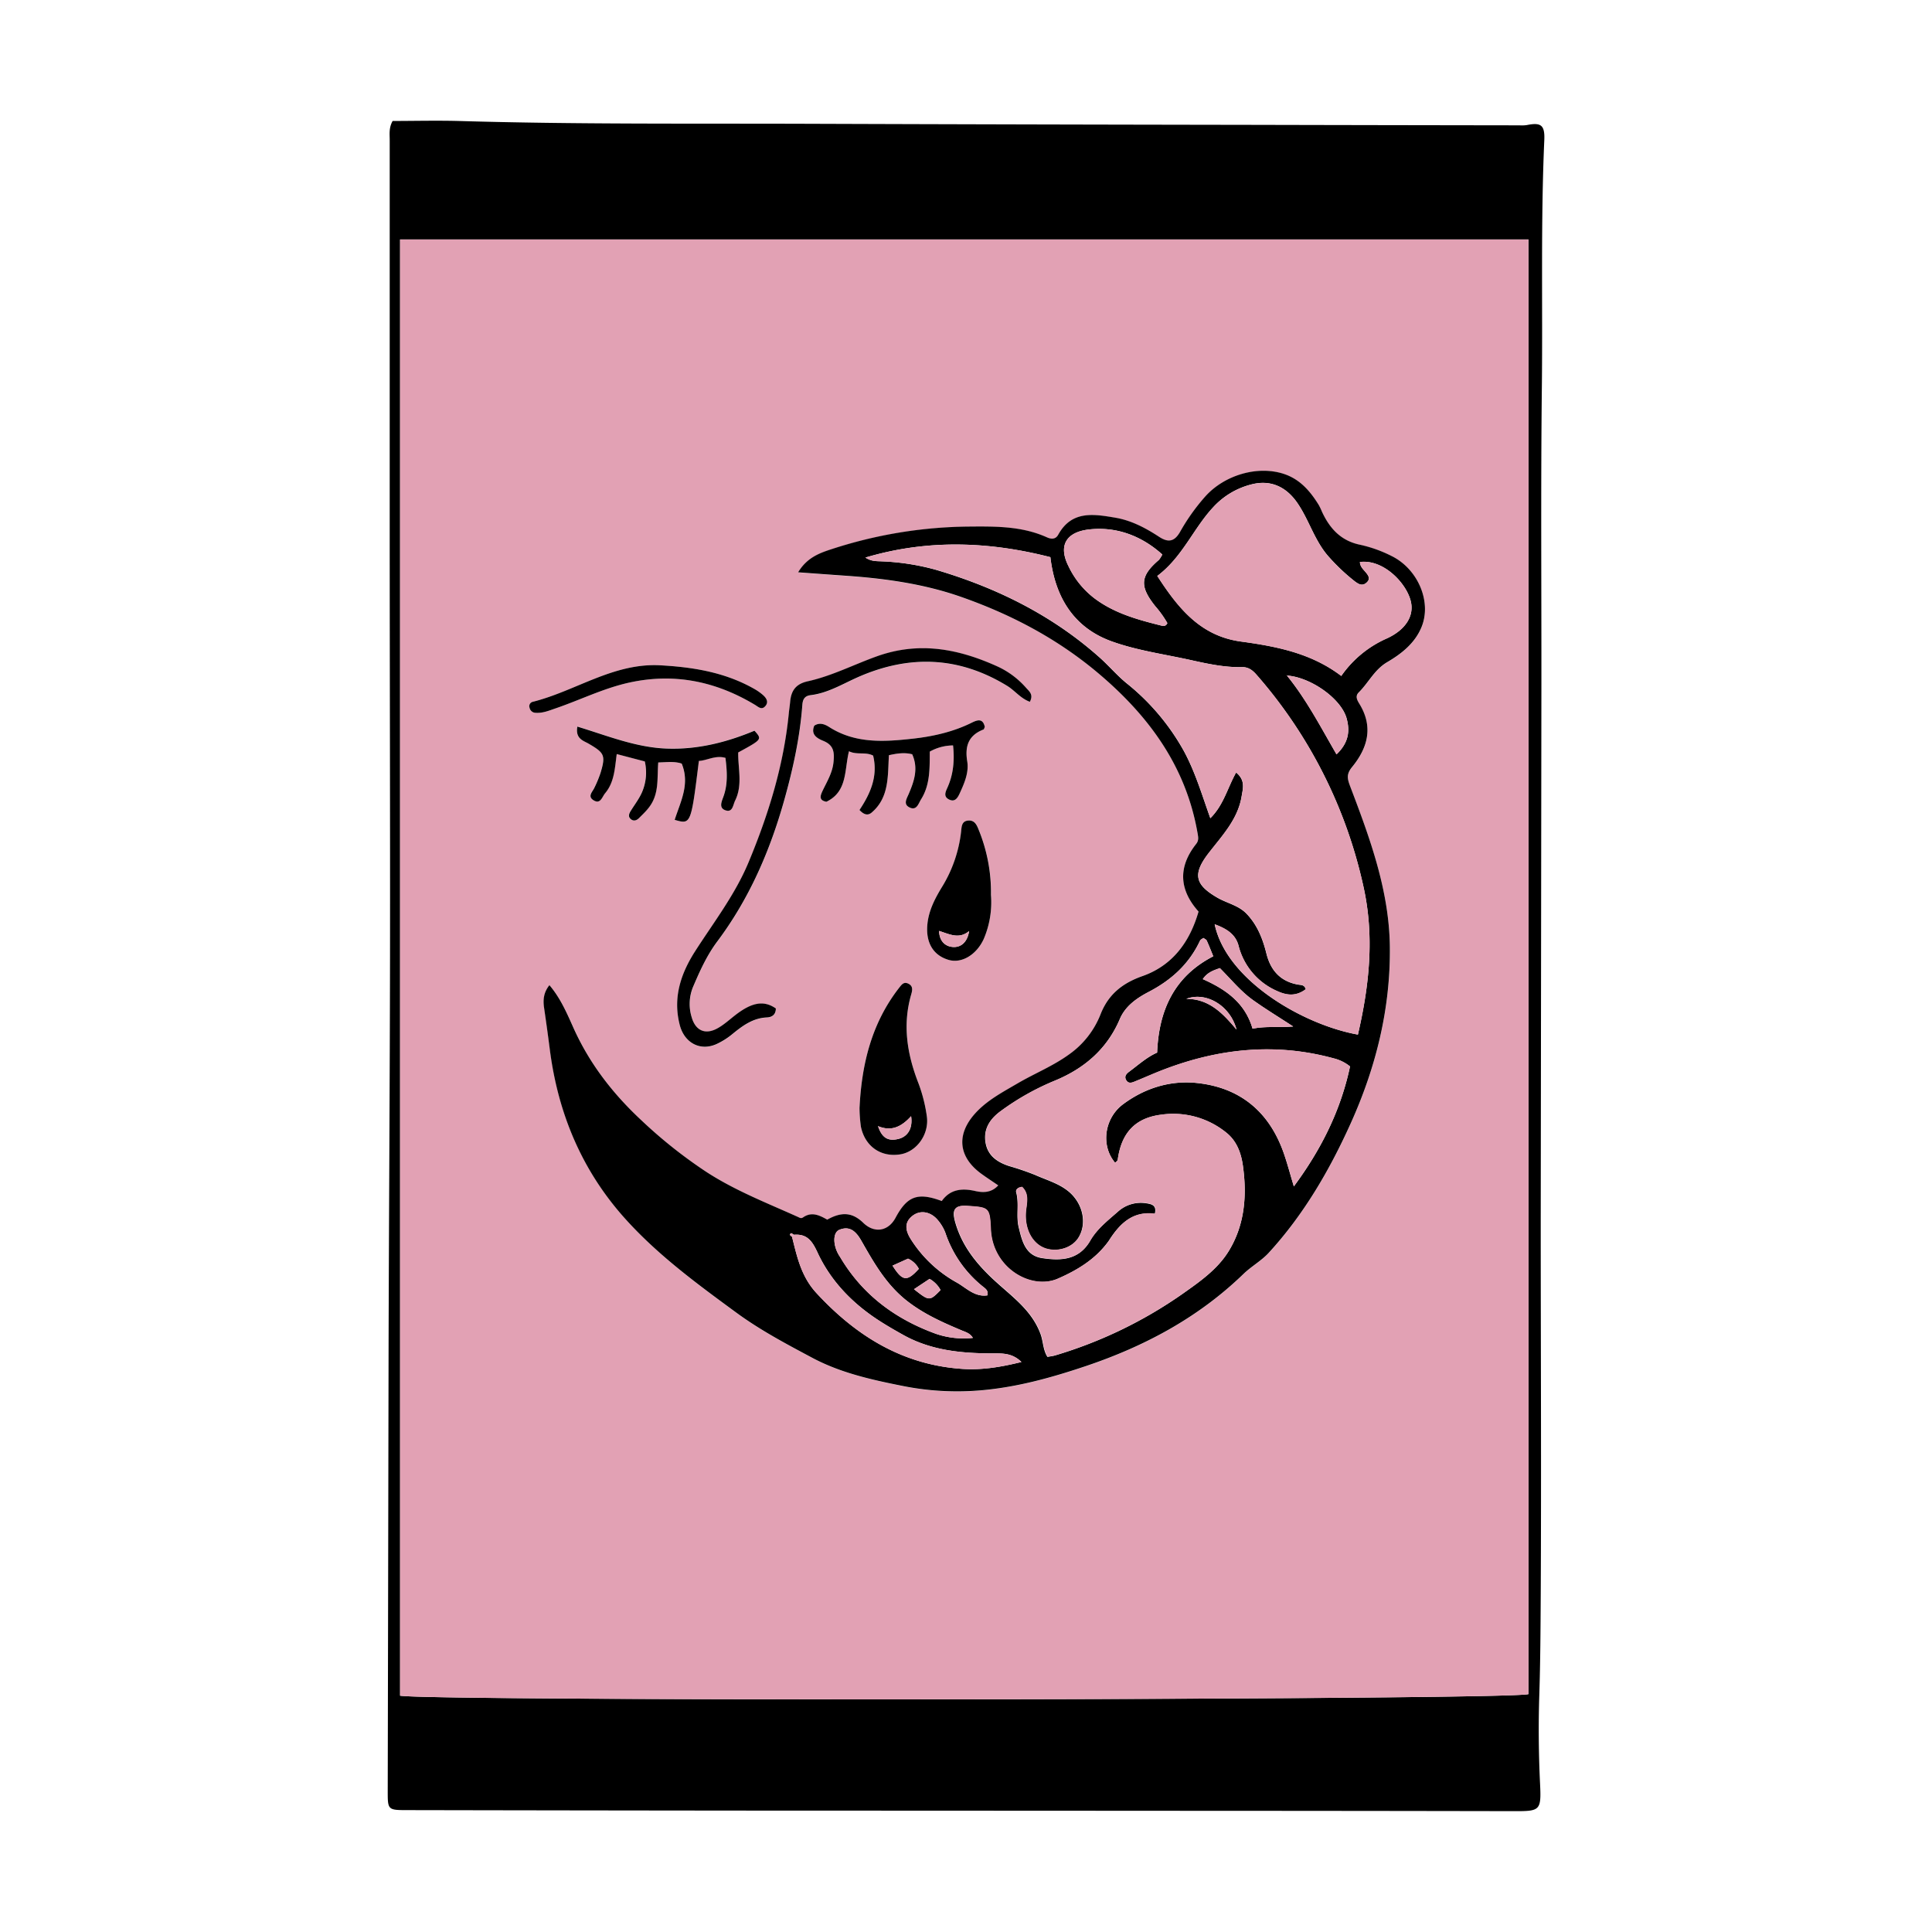 <svg xmlns="http://www.w3.org/2000/svg" viewBox="0 0 800 800"><defs><style>.a{fill:#e2a1b4;}</style></defs><title>western-depression</title><path d="M162.58,50.09c8.9,0,18.06-.23,27.19,0,48.42,1.44,96.85,1,145.28,1.17q91.26.31,182.53.44,55.81.13,111.64.2a14.21,14.21,0,0,0,3-.11c5.87-1.19,7.52,0,7.24,6.24-1.49,33.8-.64,67.62-1,101.43-.49,42.22-.15,84.45-.2,126.68q-.13,109.88-.28,219.74c0,51.63.28,103.26,0,154.89-.08,13.74-.15,27.52-.59,41.29-.39,12.11-.27,24.41.32,36.63.53,11.15,0,11.29-11,11.27q-63.61-.12-127.23-.14-94.26-.06-188.51-.09-71.15-.06-142.28-.2c-8.2,0-8.15-.08-8.14-8.2q.19-93,.36-186.08c.15-53.23.51-106.45.59-159.67.07-56.63-.11-113.26-.13-169.89q0-83.74,0-167.49C161.39,55.68,160.93,53,162.58,50.09Zm3.09,49.06v603c14,2.35,459.59,1.84,467.23-.65V99.15Z"/><path class="a" d="M165.67,99.15H632.9V701.49c-7.64,2.49-453.28,3-467.23.65ZM496.29,377.46c-3.64,12.61-10.76,22.3-23.14,26.66-8.37,2.93-14.21,7.59-17.44,15.85a36.67,36.67,0,0,1-13.06,16.76c-6.56,4.7-14,7.74-20.89,11.73-6.41,3.71-13,7.15-18,12.74-7.77,8.66-6.81,17.84,2.39,24.7,2.32,1.73,4.76,3.3,7.26,5-2.81,3.06-6.19,3.08-9.55,2.32-5.51-1.25-10.36-.73-13.83,4.15-9.94-3.7-14.32-2.08-19.13,6.92-3.07,5.74-8.72,6.64-13.34,2.14s-8.87-4.76-14.95-1.35c-3.23-1.8-6.45-3.43-10-.94-.84.58-1.39.16-2.11-.17-12.87-5.8-26.07-10.93-38-18.69a197.47,197.47,0,0,1-26.91-21.4c-11.87-11.07-21.48-23.5-28.13-38.35-2.7-6-5.37-12.24-9.89-17.55-2.49,3.12-2.68,6.19-2.21,9.43q1.24,8.61,2.37,17.23c3.42,26.69,13.44,50.45,31.59,70.49C272.74,520,288.87,531.86,305,543.67c9.86,7.22,20.65,12.93,31.38,18.65,11.53,6.14,24.28,9,37,11.56a114.71,114.71,0,0,0,31.58,2c15.5-1.21,30.16-5.25,44.8-10.18,24.4-8.23,46.53-20.09,65.13-38.09,3.29-3.18,7.46-5.47,10.44-8.73,14.45-15.75,25.11-34,33.89-53.43,10.52-23.25,16.57-47.56,16.31-73.15-.23-23.4-8.22-45.06-16.41-66.57-1.16-3.06-1.7-5,.73-8,6.44-7.8,8.93-16.45,3.2-26-.9-1.48-2.09-3.28-.41-4.94,4.07-4,6.48-9.43,11.8-12.55,5.82-3.41,11.3-7.68,14.1-14.25,4.55-10.63-1.45-24.35-12.27-29.67a54.76,54.76,0,0,0-12.95-4.65c-8.1-1.64-12.73-6.78-15.94-13.81a24.09,24.09,0,0,0-1.3-2.71c-3.53-5.71-7.76-10.64-14.43-12.84-11-3.63-24.7.52-32.6,9.39a84.49,84.49,0,0,0-10.38,14.59c-2.36,4.15-5,4.51-8.69,2.06-5.56-3.63-11.46-6.75-18-7.89-8.92-1.55-18.15-3.22-23.76,7-1.12,2-3,1.89-4.7,1.1-10.37-4.68-21.36-4.54-32.39-4.45a188.18,188.18,0,0,0-57.1,9.46c-4.79,1.57-9.93,3.52-13.52,9.48,7.44.54,13.71,1,20,1.44,16,1.12,31.89,3.34,47,8.58C418,254.13,437,264,453.87,278c21.4,17.83,37.17,38.93,42,67,.29,1.67.56,3-.6,4.43C487.68,359.1,488.32,368.51,496.29,377.46ZM426.44,290.6c1.63-3.06-.31-4.35-1.56-5.75A35.37,35.37,0,0,0,413,276c-16.12-7.29-32.33-10.43-49.8-4.2-9.59,3.42-18.74,8.16-28.7,10.37-5,1.11-6.88,3.93-7.29,8.51-.14,1.59-.4,3.16-.55,4.75-2.11,21.47-8.36,41.73-16.64,61.62-5.63,13.51-14.4,24.81-22.14,36.88-6,9.34-9.37,19.33-6.34,30.7,1.93,7.23,8.39,10.82,15.18,7.76a30.18,30.18,0,0,0,6.57-4.14c4.23-3.46,8.5-6.63,14.28-6.89,2.24-.1,3.76-1.23,3.72-3.72-4.91-3.41-9.8-2.61-16.63,2.64-2.53,1.94-4.91,4.18-7.69,5.67-5,2.7-9,.76-10.53-4.69a18.5,18.5,0,0,1,.5-12.38c2.81-6.6,5.74-13.16,10.11-19,13.21-17.63,21.82-37.47,27.74-58.57,3.62-12.91,6.48-26,7.48-39.4.17-2.28.93-3.74,3.45-4,7.1-.86,13.16-4.61,19.52-7.43,21.29-9.43,41.84-8.65,61.86,3.6C420.26,286,422.56,289.18,426.44,290.6ZM355.91,458.83a58.26,58.26,0,0,0,.59,7.74c1.71,8.16,8.31,12.69,16.26,11.42,6.9-1.1,12.18-8.49,11-16a63.43,63.43,0,0,0-3.38-13.28c-4.71-12-6.73-24.15-3.09-36.81.54-1.86.91-3.61-1.23-4.61-2-.91-2.89.65-3.86,1.9C360.84,423.79,356.78,440.77,355.91,458.83Zm38.73-150.16c.66,6.25.14,12.09-2.44,17.68-.81,1.76-1.48,3.53.67,4.65,2.51,1.31,3.64-.58,4.51-2.48,1.94-4.21,3.87-8.65,3.12-13.27-1-6.34.54-10.77,6.72-13.18.26-.1.35-.67.55-1.09-.79-3.63-3-2.91-5.39-1.74-7.64,3.79-15.88,5.66-24.21,6.6-11.93,1.34-24,2.18-34.87-4.82-1.75-1.12-4-2-6.14-.53-1.66,3.93,1.61,5.4,3.81,6.32,4.36,1.81,4.53,4.81,4.16,8.7-.42,4.36-2.6,7.93-4.41,11.69-1.06,2.22-1.84,4.17,1.46,4.79,8.78-4.22,7.4-13,9.35-20.91,3.32,1.64,6.83.14,10,1.8,2.13,8.68-1.31,16-5.65,22.52,2.05,2.23,3.66,2.22,5,1.1,7.4-6.25,6.67-15.2,7.19-23.78,3.49-.79,6.57-1.19,9.64-.39,2.65,5.88.79,11.18-1.43,16.39-.89,2.08-2.29,4.42.45,5.68s3.58-1.71,4.67-3.44c3.8-6.06,3.54-12.94,3.59-19.73A19.87,19.87,0,0,1,394.64,308.67ZM279.37,339.48c6.75,2,6.75,2,10-24.46,3.49-.17,6.82-2.45,11-1.27.67,5.47,1.07,10.81-.82,16-.77,2.13-2,4.66.76,5.69,3.06,1.13,3.17-2.16,4.07-4,3.2-6.47,1.16-13.34,1.28-19.93,9.93-5.42,9.93-5.42,6.73-9-11.66,4.86-23.59,7.91-36.54,7.39s-24.54-5.39-36.8-9.09c-.91,5.09,2.52,5.82,4.64,7.05,6.55,3.81,7.16,4.82,4.94,12.17a49.31,49.31,0,0,1-2.52,6.08c-.78,1.71-2.94,3.53-.43,5.15,2.94,1.89,3.59-1.33,4.86-2.85,3.78-4.54,4-10.26,4.82-16.23L267,315.3a20.47,20.47,0,0,1-1.15,12.62c-1.14,2.74-3,5.16-4.62,7.7-.8,1.28-1.39,2.59.1,3.69,1.14.84,2.33.34,3.23-.56,2.23-2.23,4.48-4.25,5.91-7.36,2.27-5,1.59-10.12,2.06-15.67,3.5-.1,6.79-.49,9.7.47C285.8,324.69,281.73,332,279.37,339.48Zm131,31.13a68.45,68.45,0,0,0-5.18-27.26c-.78-2-1.72-3.74-4.15-3.58-2.71.17-2.81,2.31-3,4.36a55.6,55.6,0,0,1-8.16,23.44c-2.76,4.57-5.24,9.35-5.83,14.88-.82,7.67,2.22,13.08,8.74,15,5.43,1.6,11.6-2.1,14.56-8.63A38.61,38.61,0,0,0,410.34,370.61ZM273,275.47c-19.24-.89-34.82,10.76-52.51,15.16a1.86,1.86,0,0,0-1.21,2.41,2.58,2.58,0,0,0,2.54,2.12c2.88.2,5.48-.89,8.13-1.8,10.19-3.47,19.87-8.33,30.47-10.68,18.71-4.15,36-.57,52.2,9.18,1.38.83,2.68,2.22,4.18.64,1.63-1.73.59-3.4-.81-4.66a21.81,21.81,0,0,0-3.92-2.73C299.93,278.27,286.6,276.18,273,275.47Z"/><path d="M496.29,377.46c-8-8.95-8.61-18.36-1-28,1.16-1.46.89-2.76.6-4.43-4.87-28.1-20.64-49.2-42-67C437,264,418,254.13,397.49,247c-15.12-5.24-31-7.46-47-8.58-6.28-.44-12.55-.9-20-1.44,3.59-6,8.73-7.91,13.52-9.48a188.18,188.18,0,0,1,57.1-9.46c11-.09,22-.23,32.39,4.45,1.73.79,3.58.95,4.7-1.1,5.61-10.18,14.84-8.51,23.76-7,6.56,1.14,12.46,4.26,18,7.89,3.73,2.45,6.33,2.09,8.69-2.06a84.49,84.49,0,0,1,10.38-14.59c7.9-8.87,21.62-13,32.6-9.39,6.67,2.2,10.9,7.13,14.43,12.84a24.09,24.09,0,0,1,1.3,2.71c3.21,7,7.84,12.17,15.94,13.81a54.76,54.76,0,0,1,12.95,4.65c10.82,5.32,16.82,19,12.27,29.67-2.8,6.57-8.28,10.84-14.1,14.25-5.32,3.12-7.73,8.52-11.8,12.55-1.68,1.66-.49,3.46.41,4.94,5.73,9.52,3.24,18.17-3.2,26-2.43,3-1.89,4.91-.73,8,8.19,21.51,16.18,43.17,16.41,66.57.26,25.59-5.79,49.9-16.31,73.15-8.78,19.41-19.44,37.68-33.89,53.43-3,3.26-7.15,5.55-10.44,8.73-18.6,18-40.73,29.86-65.13,38.09-14.64,4.93-29.3,9-44.8,10.18a114.71,114.71,0,0,1-31.58-2c-12.74-2.54-25.49-5.42-37-11.56-10.73-5.72-21.52-11.43-31.38-18.65-16.11-11.81-32.24-23.63-45.72-38.52-18.15-20-28.17-43.8-31.59-70.49q-1.11-8.62-2.37-17.23c-.47-3.24-.28-6.31,2.21-9.43,4.52,5.31,7.19,11.51,9.89,17.55,6.65,14.85,16.26,27.28,28.13,38.35a197.47,197.47,0,0,0,26.91,21.4c11.92,7.76,25.12,12.89,38,18.69.72.33,1.27.75,2.11.17,3.58-2.49,6.8-.86,10,.94,6.08-3.41,10.46-3,14.95,1.35s10.27,3.6,13.34-2.14c4.81-9,9.19-10.62,19.13-6.92,3.47-4.88,8.32-5.4,13.83-4.15,3.36.76,6.74.74,9.55-2.32-2.5-1.72-4.94-3.29-7.26-5-9.2-6.86-10.16-16-2.39-24.7,5-5.59,11.63-9,18-12.74,6.91-4,14.33-7,20.89-11.73A36.67,36.67,0,0,0,455.71,420c3.23-8.26,9.07-12.92,17.44-15.85C485.53,399.76,492.65,390.07,496.29,377.46Zm36.45-97.74v-.28l.08.2c8.12,9.93,14,21.33,20.6,32.71,5-4.76,5.66-9.64,4.15-15C555.28,289.26,542.66,280.33,532.74,279.72Zm-204,231.57c-.42-.23-1.06-.75-1.2-.63-1,.73,0,1.06.43,1.49,2.09,8.33,3.78,16.45,10.16,23.34,16.53,17.84,35.78,29.72,60.5,31.35,8.1.53,16-.81,24.33-2.87-3.78-3.72-7.79-3.56-11.79-3.56-12.88,0-25.54-1.17-37.1-7.61-3.48-1.94-6.94-3.93-10.28-6.1-10.92-7.11-19.83-16.3-25.29-28.1C336.27,513.79,334.17,510.87,328.74,511.29ZM498.29,388.38c-.54.42-1.18.68-1.4,1.15-4.52,9.64-11.82,16.28-21.23,21.19-4.87,2.54-9.69,5.79-12,11.3-5.34,12.52-14.89,20.58-27.24,25.61A106,106,0,0,0,414.49,460c-4.16,3-7.24,7-6.47,12.7s4.74,8.48,9.79,10.14a112.58,112.58,0,0,1,10.76,3.67c6.11,2.74,13,4.3,17.11,10.4,3.32,4.89,3.73,11.17.76,15.76-2.48,3.81-7.84,5.72-12.73,4.53-5.62-1.36-9.2-7.23-9-14.41.12-3.84,1.9-8-1.53-11.29-1.52.14-2.75,1-2.41,2.22,1.29,4.74-.08,9.68,1,14.31,1.36,5.58,2.67,11.88,9.78,12.94,7.75,1.16,15.22.89,19.89-7.25,2.8-4.87,7.32-8.38,11.46-12a14.14,14.14,0,0,1,11.73-3.46c2.23.35,4.44.79,3.54,4.36-9.16-1.23-14.53,4.09-18.94,11-.11.17-.22.33-.34.49-5.36,7.35-12.83,11.87-20.95,15.41-10.93,4.76-27-4.23-27.71-20.5-.4-9.07-.85-9.05-9.72-9.65-5.3-.35-6.47,1.54-4.95,6.86,3,10.44,9.63,18.11,17.49,25.15,6.85,6.15,14.38,11.69,17.8,21,1.14,3.08,1,6.58,2.87,9.49,1.21-.23,2.22-.33,3.16-.61a182.5,182.5,0,0,0,52.69-25.43c7.19-5.08,14.59-10.22,19.23-17.79,6.65-10.84,7.59-23.05,5.85-35.42-.74-5.18-2.52-10.15-6.88-13.62a34.87,34.87,0,0,0-27-7.41c-10.77,1.37-16.44,7.58-17.94,18.66-.06.45-.69.82-1.07,1.25-6-7-4.58-18.42,3.34-24.29,8.95-6.64,19.44-9.9,30.41-8.77,18.23,1.88,30.34,12.2,36.25,29.59,1.39,4.1,2.49,8.3,4,13.24,11.47-15.5,19.45-31.67,23.26-49.67a17.36,17.36,0,0,0-6.84-3.36c-23.83-6.5-47.08-4.15-69.91,4.51-4.1,1.56-8.1,3.39-12.17,5-1.29.53-2.73,1.2-3.73-.43s.08-2.72,1.22-3.56c3.83-2.85,7.4-6.08,11.56-7.89.69-17.65,7.16-31.6,23.24-39.88-1-2.49-1.8-4.52-2.7-6.49C499.47,389,498.82,388.78,498.29,388.38Zm64,40c4.69-20.38,6.93-40.6,2.21-61.54a197.1,197.1,0,0,0-44.14-87.37c-1.68-1.93-3.38-3.28-6.06-3.23-7.27.15-14.32-1.39-21.35-2.95-10.9-2.41-22.13-3.94-32.56-7.69-15.72-5.64-23.51-18.26-25.46-34.9-25.45-6.5-50.77-7.49-76.59.17,2.48,1.66,4.73,1.45,6.91,1.57A98.37,98.37,0,0,1,387.71,236c24.94,7.39,47.9,18.72,67.5,36.16,3.87,3.44,7.25,7.46,11.25,10.74a94.61,94.61,0,0,1,23.7,28c4.75,8.72,7.52,18.18,11,27.92,5.53-5.5,7.08-12.53,10.68-18.93,3.94,3.2,2.81,6.66,2.29,9.82-1.56,9.57-8.08,16.31-13.69,23.58-6.74,8.74-5.64,13.08,3.74,18.48,4,2.28,8.69,3.14,12,6.61,4.45,4.64,6.68,10.35,8.2,16.44,1.75,7.05,5.87,11.66,13.26,12.91,1.12.19,2.46,0,3.05,1.89-3.75,2.83-7.42,2.82-11.82.79a27.94,27.94,0,0,1-16.06-18.92c-1.32-4.78-5.12-7-9.85-8.74C507.92,406.1,539.88,424.39,562.28,428.4Zm.83-195.69c0,1.72,1.17,2.86,2.16,4,1.24,1.46,2.44,2.94.51,4.61-1.71,1.48-3.27.58-4.82-.6a81.51,81.51,0,0,1-10.45-9.82c-6.1-6.6-8.34-15.39-13.3-22.61-4.74-6.91-11.34-9.74-19.15-7.66A32,32,0,0,0,502.38,210c-8.27,8.86-12.75,20.67-23.17,28.48,8.56,13.21,17.78,24.86,34.65,27.15,14.66,2,29.11,4.79,41.53,14.25a45.09,45.09,0,0,1,18.9-15.55c7.59-3.49,11.33-9.16,9.91-15.27C582.44,241.49,572.88,231.5,563.11,232.71Zm-81.83-3.09c-8.88-8-19.39-11.64-30.4-10.36-9.09,1.05-12.88,6.36-8.47,15.17a36.36,36.36,0,0,0,10.76,13.33c8.38,6.31,18.18,8.92,28.07,11.39a1.73,1.73,0,0,0,2.12-1.13,43.75,43.75,0,0,0-5-7c-6.62-8.29-6.21-12.54,1.53-19.18A11.68,11.68,0,0,0,481.28,229.62ZM402.85,554c-1.21-2-3-2.4-4.74-3.15-8-3.36-15.91-6.9-22.86-12.43-8.38-6.68-13.43-15.61-18.56-24.62-2-3.49-4.54-6.44-9.12-4.56-2.81,1.15-2.71,6.55,0,10.79.1.17.23.33.33.5,9.24,15.64,22.94,25.74,39.8,31.82A35.57,35.57,0,0,0,402.85,554Zm6-17.61c.46-1.76-.54-2.61-1.44-3.31a48.05,48.05,0,0,1-15.94-22.58,18.07,18.07,0,0,0-3-5.11c-2.93-3.65-7.26-4.48-10.5-2-3.67,2.78-3,6.18-.94,9.55a52.66,52.66,0,0,0,19.18,18.16C400.08,533.27,403.63,537.17,408.85,536.38ZM535.48,425.05c-6.33-4.13-11.64-7.35-16.67-10.95s-9.17-8.7-13.69-13.23c-2.85,1-5.32,1.9-7.07,4.57,9.57,4.24,17.51,9.82,20.61,20.52C524,424.84,529,425.55,535.48,425.05ZM491.24,413.6c9.53,0,15.26,6.16,20.77,12.73C509.57,416.61,499.54,410.43,491.24,413.6ZM376,521.18l-6.42,2.89c4.13,6.55,6,6.71,10.88,1.33A9.25,9.25,0,0,0,376,521.18Zm8.9,8.38-6.43,4.27c6.32,5,6.43,5,11,.36A11.49,11.49,0,0,0,384.91,529.56Z"/><path d="M426.44,290.6c-3.88-1.42-6.18-4.63-9.37-6.58-20-12.25-40.57-13-61.86-3.6-6.36,2.82-12.42,6.57-19.52,7.43-2.52.3-3.28,1.76-3.45,4-1,13.42-3.86,26.49-7.48,39.4-5.92,21.1-14.53,40.94-27.74,58.57-4.37,5.84-7.3,12.4-10.11,19a18.5,18.5,0,0,0-.5,12.38c1.52,5.45,5.5,7.39,10.53,4.69,2.78-1.49,5.16-3.73,7.69-5.67,6.83-5.25,11.72-6.05,16.63-2.64,0,2.49-1.48,3.62-3.72,3.72-5.78.26-10.05,3.43-14.28,6.89a30.18,30.18,0,0,1-6.57,4.14c-6.79,3.06-13.25-.53-15.18-7.76-3-11.37.36-21.36,6.34-30.7,7.74-12.07,16.51-23.37,22.14-36.88,8.28-19.89,14.53-40.15,16.64-61.62.15-1.59.41-3.16.55-4.75.41-4.58,2.28-7.4,7.29-8.51,10-2.21,19.11-6.95,28.7-10.37,17.47-6.23,33.68-3.09,49.8,4.2a35.37,35.37,0,0,1,11.91,8.87C426.13,286.25,428.07,287.54,426.44,290.6Z"/><path d="M355.91,458.83c.87-18.06,4.93-35,16.28-49.65,1-1.25,1.9-2.81,3.86-1.9,2.14,1,1.77,2.75,1.23,4.61-3.64,12.66-1.62,24.79,3.09,36.81A63.43,63.43,0,0,1,383.75,462c1.19,7.52-4.09,14.91-11,16-7.95,1.27-14.55-3.26-16.26-11.42A58.26,58.26,0,0,1,355.91,458.83Zm7.66,7.48c1.64,4.89,4.16,6.33,8.44,5.29,4-1,6-4.52,5.26-9.41C373.58,466.23,369.42,468.77,363.57,466.31Z"/><path d="M394.64,308.67a19.87,19.87,0,0,0-9.64,2.56c-.05,6.79.21,13.67-3.59,19.73-1.09,1.73-1.82,4.75-4.67,3.44s-1.34-3.6-.45-5.68c2.22-5.21,4.08-10.51,1.43-16.39-3.07-.8-6.15-.4-9.64.39-.52,8.58.21,17.53-7.19,23.78-1.34,1.12-2.95,1.13-5-1.1,4.34-6.52,7.78-13.84,5.65-22.52-3.18-1.66-6.69-.16-10-1.8-1.95,7.89-.57,16.69-9.35,20.91-3.3-.62-2.52-2.57-1.46-4.79,1.81-3.76,4-7.33,4.41-11.69.37-3.89.2-6.89-4.16-8.7-2.2-.92-5.47-2.39-3.81-6.32,2.18-1.47,4.39-.59,6.14.53,10.91,7,22.94,6.16,34.87,4.82,8.33-.94,16.57-2.81,24.21-6.6,2.36-1.17,4.6-1.89,5.39,1.74-.2.42-.29,1-.55,1.09-6.18,2.41-7.75,6.84-6.72,13.18.75,4.62-1.18,9.06-3.12,13.27-.87,1.9-2,3.79-4.51,2.48-2.15-1.12-1.48-2.89-.67-4.65C394.78,320.76,395.3,314.92,394.64,308.67Z"/><path d="M279.37,339.48c2.36-7.45,6.43-14.79,2.9-23.29-2.91-1-6.2-.57-9.7-.47-.47,5.55.21,10.7-2.06,15.67-1.43,3.11-3.68,5.13-5.91,7.36-.9.9-2.09,1.4-3.23.56-1.49-1.1-.9-2.41-.1-3.69,1.59-2.54,3.48-5,4.62-7.7A20.47,20.47,0,0,0,267,315.3l-11.62-3.06c-.81,6-1,11.69-4.82,16.23-1.27,1.52-1.92,4.74-4.86,2.85-2.51-1.62-.35-3.44.43-5.15a49.31,49.31,0,0,0,2.52-6.08c2.22-7.35,1.61-8.36-4.94-12.17-2.12-1.23-5.55-2-4.64-7.05,12.26,3.7,24,8.58,36.8,9.09s24.88-2.53,36.54-7.39c3.2,3.58,3.2,3.58-6.73,9-.12,6.59,1.92,13.46-1.28,19.93-.9,1.81-1,5.1-4.07,4-2.75-1-1.53-3.56-.76-5.69,1.89-5.22,1.49-10.56.82-16-4.22-1.18-7.55,1.1-11,1.27C286.12,341.44,286.12,341.44,279.37,339.48Z"/><path d="M410.34,370.61a38.61,38.61,0,0,1-3,18.22c-3,6.53-9.13,10.23-14.56,8.63-6.52-1.93-9.56-7.34-8.74-15,.59-5.53,3.07-10.31,5.83-14.88A55.6,55.6,0,0,0,398,344.13c.2-2.05.3-4.19,3-4.36,2.43-.16,3.37,1.59,4.15,3.58A68.45,68.45,0,0,1,410.34,370.61Zm-21.49,14.86c.14,4.66,3,6.62,6.11,6.67,3.42.05,5.72-2.53,6.33-6.61C397.17,389,393.3,386.9,388.85,385.47Z"/><path d="M273,275.47c13.6.71,26.93,2.8,39.07,9.64a21.81,21.81,0,0,1,3.92,2.73c1.4,1.26,2.44,2.93.81,4.66-1.5,1.58-2.8.19-4.18-.64-16.21-9.75-33.49-13.33-52.2-9.18-10.6,2.35-20.28,7.21-30.47,10.68-2.65.91-5.25,2-8.13,1.8a2.58,2.58,0,0,1-2.54-2.12,1.86,1.86,0,0,1,1.21-2.41C238.18,286.23,253.76,274.58,273,275.47Z"/><path class="a" d="M498.29,388.38c.53.4,1.18.63,1.39,1.08.9,2,1.68,4,2.7,6.49-16.08,8.28-22.55,22.23-23.24,39.88-4.16,1.81-7.73,5-11.56,7.89-1.14.84-2.19,2-1.22,3.56s2.44,1,3.73.43c4.07-1.66,8.07-3.49,12.17-5,22.83-8.66,46.08-11,69.91-4.51a17.36,17.36,0,0,1,6.84,3.36c-3.81,18-11.79,34.17-23.26,49.67-1.47-4.94-2.57-9.14-4-13.24-5.91-17.39-18-27.71-36.25-29.59-11-1.13-21.46,2.13-30.41,8.77-7.92,5.87-9.29,17.31-3.34,24.29.38-.43,1-.8,1.07-1.25,1.5-11.08,7.17-17.29,17.94-18.66a34.87,34.87,0,0,1,27,7.41c4.36,3.47,6.14,8.44,6.88,13.62,1.74,12.37.8,24.58-5.85,35.42-4.64,7.57-12,12.71-19.23,17.79A182.5,182.5,0,0,1,437,561.17c-.94.28-1.95.38-3.16.61-1.86-2.91-1.73-6.41-2.87-9.49-3.42-9.3-10.95-14.84-17.8-21-7.86-7-14.53-14.71-17.49-25.15-1.52-5.32-.35-7.21,4.95-6.86,8.87.6,9.32.58,9.72,9.65.71,16.27,16.78,25.26,27.71,20.5,8.12-3.54,15.59-8.06,20.95-15.41.12-.16.23-.32.34-.49,4.41-6.92,9.78-12.24,18.94-11,.9-3.57-1.31-4-3.54-4.36A14.14,14.14,0,0,0,463,501.63c-4.14,3.66-8.66,7.17-11.46,12-4.67,8.14-12.14,8.41-19.89,7.25-7.11-1.06-8.42-7.36-9.78-12.94-1.13-4.63.24-9.57-1-14.31-.34-1.26.89-2.08,2.41-2.22,3.43,3.32,1.65,7.45,1.53,11.29-.22,7.18,3.36,13,9,14.41,4.89,1.19,10.25-.72,12.73-4.53,3-4.59,2.56-10.87-.76-15.76-4.15-6.1-11-7.66-17.11-10.4a112.58,112.58,0,0,0-10.76-3.67c-5.05-1.66-9-4.41-9.79-10.14s2.31-9.71,6.47-12.7a106,106,0,0,1,21.89-12.32c12.35-5,21.9-13.09,27.24-25.61,2.35-5.51,7.17-8.76,12-11.3,9.41-4.91,16.71-11.55,21.23-21.19C497.11,389.06,497.75,388.8,498.29,388.38Z"/><path class="a" d="M562.28,428.4c-22.4-4-54.36-22.3-59.28-45.7,4.73,1.74,8.53,4,9.85,8.74a27.94,27.94,0,0,0,16.06,18.92c4.4,2,8.07,2,11.82-.79-.59-1.93-1.93-1.7-3.05-1.89-7.39-1.25-11.51-5.86-13.26-12.91-1.52-6.09-3.75-11.8-8.2-16.44-3.33-3.47-8.05-4.33-12-6.61-9.38-5.4-10.48-9.74-3.74-18.48,5.61-7.27,12.13-14,13.69-23.58.52-3.16,1.65-6.62-2.29-9.82-3.6,6.4-5.15,13.43-10.68,18.93-3.5-9.74-6.27-19.2-11-27.92a94.61,94.61,0,0,0-23.7-28c-4-3.28-7.38-7.3-11.25-10.74-19.6-17.44-42.56-28.77-67.5-36.16a98.37,98.37,0,0,0-22.47-3.49c-2.18-.12-4.43.09-6.91-1.57,25.82-7.66,51.14-6.67,76.59-.17,1.95,16.64,9.74,29.26,25.46,34.9,10.43,3.75,21.66,5.28,32.56,7.69,7,1.56,14.08,3.1,21.35,2.95,2.68-.05,4.38,1.3,6.06,3.23a197.1,197.1,0,0,1,44.14,87.37C569.21,387.8,567,408,562.28,428.4Z"/><path class="a" d="M563.11,232.71c9.77-1.21,19.33,8.78,21.09,16.39,1.42,6.11-2.32,11.78-9.91,15.27a45.09,45.09,0,0,0-18.9,15.55c-12.42-9.46-26.87-12.25-41.53-14.25-16.87-2.29-26.09-13.94-34.65-27.15,10.42-7.81,14.9-19.62,23.17-28.48a32,32,0,0,1,15.68-9.39c7.81-2.08,14.41.75,19.15,7.66,5,7.22,7.2,16,13.3,22.61A81.51,81.51,0,0,0,561,240.74c1.55,1.18,3.11,2.08,4.82.6,1.93-1.67.73-3.15-.51-4.61C564.28,235.57,563.15,234.43,563.11,232.71Z"/><path class="a" d="M481.28,229.62a11.68,11.68,0,0,1-1.38,2.21c-7.74,6.64-8.15,10.89-1.53,19.18a43.75,43.75,0,0,1,5,7,1.73,1.73,0,0,1-2.12,1.13c-9.89-2.47-19.69-5.08-28.07-11.39a36.36,36.36,0,0,1-10.76-13.33c-4.41-8.81-.62-14.12,8.47-15.17C461.89,218,472.4,221.66,481.28,229.62Z"/><path class="a" d="M328.74,511.29c5.43-.42,7.53,2.5,9.76,7.31,5.46,11.8,14.37,21,25.29,28.1,3.34,2.17,6.8,4.16,10.28,6.1,11.56,6.44,24.22,7.62,37.1,7.61,4,0,8-.16,11.79,3.56-8.35,2.06-16.23,3.4-24.33,2.87-24.72-1.63-44-13.51-60.5-31.35-6.38-6.89-8.07-15-10.16-23.34A10.49,10.49,0,0,0,328.74,511.29Z"/><path class="a" d="M402.85,554a35.57,35.57,0,0,1-15.18-1.65c-16.86-6.08-30.56-16.18-39.8-31.82-.1-.17-.23-.33-.33-.5-2.68-4.24-2.78-9.64,0-10.79,4.58-1.88,7.13,1.07,9.12,4.56,5.13,9,10.18,17.94,18.56,24.62,6.95,5.53,14.85,9.07,22.86,12.43C399.88,551.59,401.64,552,402.85,554Z"/><path class="a" d="M408.85,536.38c-5.22.79-8.77-3.11-12.64-5.33A52.66,52.66,0,0,1,377,512.89c-2.06-3.37-2.73-6.77.94-9.55,3.24-2.44,7.57-1.61,10.5,2a18.07,18.07,0,0,1,3,5.11,48.05,48.05,0,0,0,15.94,22.58C408.31,533.77,409.31,534.62,408.85,536.38Z"/><path class="a" d="M532.74,279.72c9.92.61,22.54,9.54,24.83,17.66,1.51,5.33.88,10.21-4.15,15-6.58-11.38-12.48-22.78-20.6-32.71Z"/><path class="a" d="M535.48,425.05c-6.51.5-11.47-.21-16.82.91-3.1-10.7-11-16.28-20.61-20.52,1.75-2.67,4.22-3.61,7.07-4.57,4.52,4.53,8.54,9.53,13.69,13.23S529.15,420.92,535.48,425.05Z"/><path class="a" d="M491.24,413.6c8.3-3.17,18.33,3,20.77,12.73C506.5,419.76,500.77,413.56,491.24,413.6Z"/><path class="a" d="M376,521.18a9.25,9.25,0,0,1,4.46,4.22c-4.85,5.38-6.75,5.22-10.88-1.33Z"/><path class="a" d="M384.91,529.56a11.49,11.49,0,0,1,4.56,4.63c-4.56,4.63-4.67,4.63-11-.36Z"/><path class="a" d="M328,512.15c-.42-.43-1.39-.76-.43-1.49.14-.12.78.4,1.2.63A10.49,10.49,0,0,1,328,512.15Z"/><polygon class="a" points="532.82 279.64 532.74 279.44 532.74 279.72 532.82 279.64"/><path class="a" d="M363.57,466.31c5.85,2.46,10-.08,13.7-4.12.74,4.89-1.28,8.44-5.26,9.41C367.73,472.64,365.21,471.2,363.57,466.31Z"/><path class="a" d="M388.85,385.47c4.45,1.43,8.32,3.5,12.44.06-.61,4.08-2.91,6.66-6.33,6.61C391.82,392.09,389,390.13,388.85,385.47Z"/></svg>